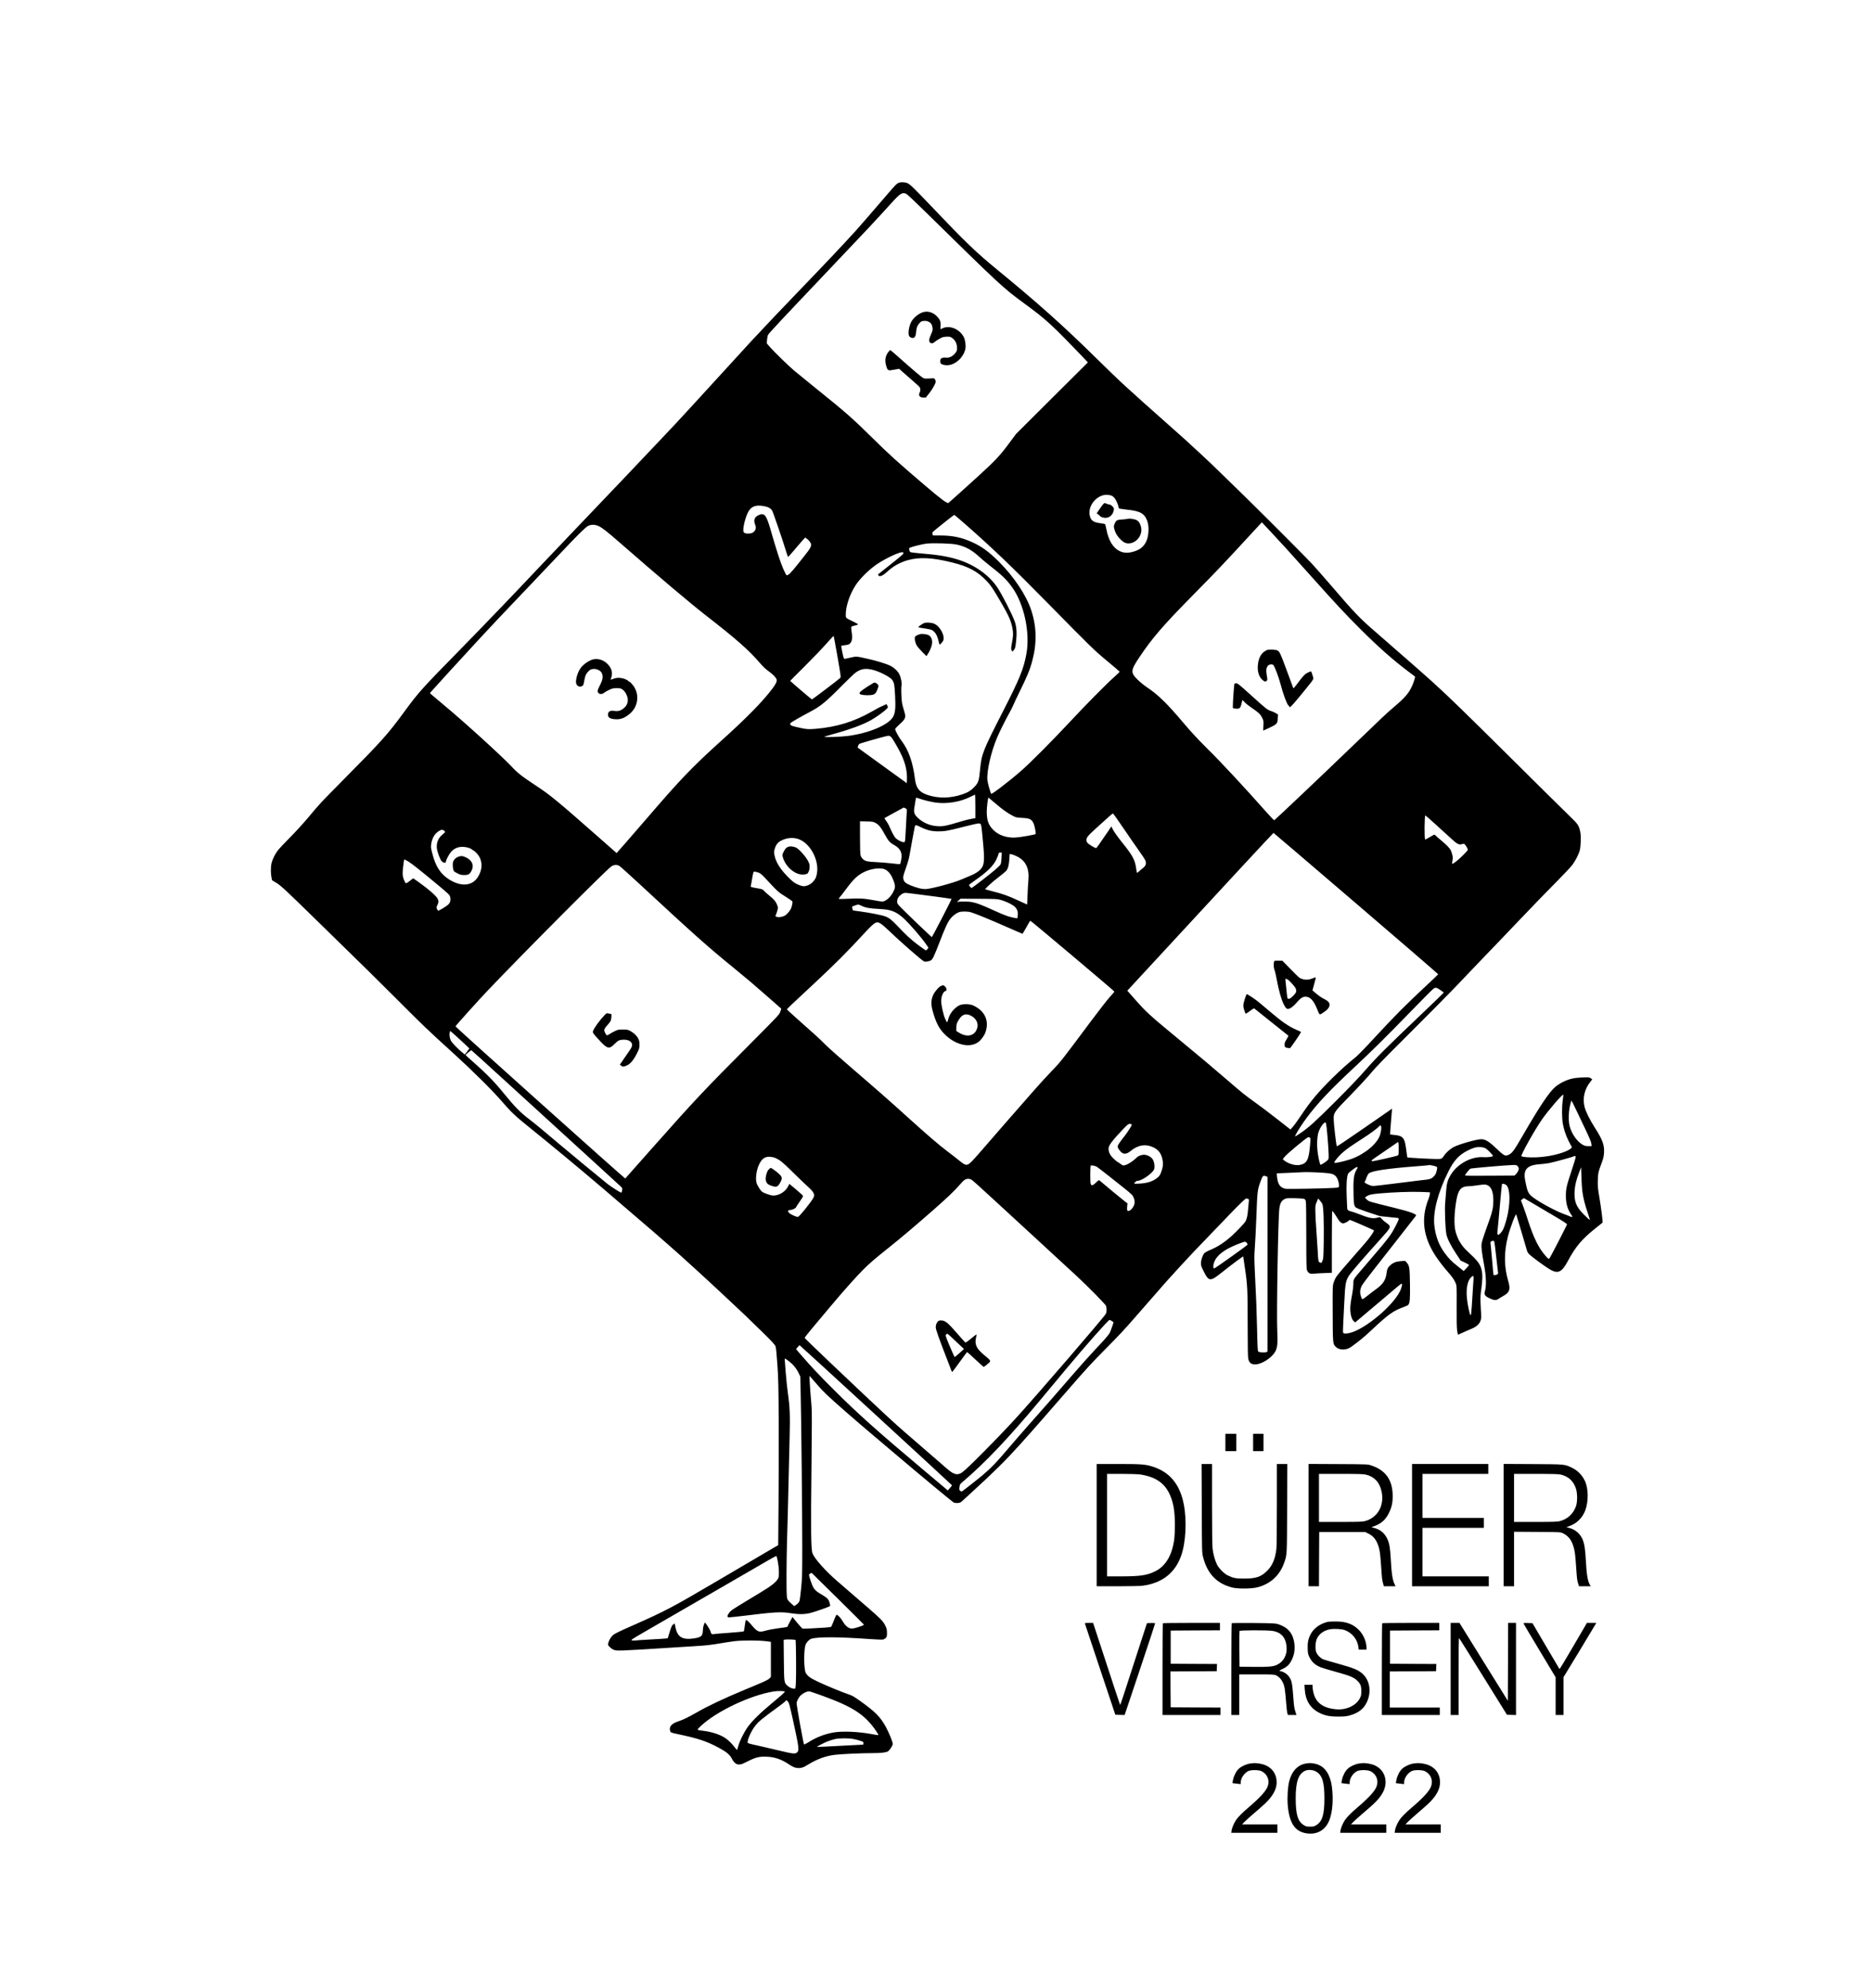 <?xml version="1.0" standalone="no"?>
<!DOCTYPE svg PUBLIC "-//W3C//DTD SVG 20010904//EN"
 "http://www.w3.org/TR/2001/REC-SVG-20010904/DTD/svg10.dtd">
<svg version="1.0" xmlns="http://www.w3.org/2000/svg"
 width="3781pt" height="4016pt" viewBox="0 0 3781 4016"
 preserveAspectRatio="xMidYMid meet">

<g transform="translate(0,4016) scale(0.1,-0.1)"
fill="#000000" stroke="none">
<path d="M18145 36464 c-46 -24 -52 -30 -309 -329 -256 -298 -484 -561 -551
-635 -330 -361 -552 -596 -1205 -1275 -122 -127 -282 -294 -445 -465 -75 -79
-352 -373 -470 -500 -84 -91 -494 -539 -585 -640 -47 -52 -110 -121 -141 -154
-30 -34 -208 -227 -394 -431 -186 -203 -373 -406 -414 -449 -42 -44 -83 -87
-91 -96 -8 -9 -53 -57 -100 -106 -47 -49 -125 -132 -174 -184 -149 -158 -246
-260 -346 -365 -52 -55 -172 -181 -265 -280 -94 -99 -222 -234 -286 -300 -63
-66 -257 -268 -429 -450 -173 -181 -393 -413 -490 -514 -96 -101 -180 -189
-185 -195 -15 -16 -227 -238 -320 -336 -45 -47 -164 -173 -265 -280 -101 -107
-229 -242 -285 -300 -55 -58 -152 -159 -215 -225 -243 -255 -636 -661 -895
-925 -757 -771 -831 -853 -1111 -1235 -343 -468 -454 -593 -1214 -1360 -482
-487 -497 -503 -724 -775 -95 -114 -262 -298 -378 -415 -115 -115 -227 -235
-249 -265 -56 -75 -106 -177 -124 -252 -18 -76 -19 -211 -2 -290 l12 -58 87
-52 c90 -54 201 -158 823 -767 110 -108 391 -383 625 -611 234 -227 646 -634
916 -904 635 -635 674 -673 1189 -1140 412 -375 808 -768 1005 -996 178 -208
271 -296 544 -515 438 -353 1063 -871 1506 -1250 494 -423 945 -809 1025 -879
49 -43 106 -92 125 -109 19 -17 53 -47 75 -66 23 -20 72 -63 110 -96 207 -179
828 -746 1075 -980 41 -39 104 -98 140 -131 221 -204 436 -409 682 -653 174
-171 231 -234 242 -265 10 -27 23 -155 37 -366 20 -281 23 -434 27 -1125 2
-440 1 -1188 -3 -1662 l-7 -863 -67 -38 c-97 -57 -638 -375 -1186 -697 -876
-516 -1025 -595 -1670 -880 -291 -128 -378 -171 -414 -201 -42 -37 -86 -112
-96 -167 -7 -34 -4 -40 31 -74 73 -68 107 -77 278 -69 217 10 450 23 876 51
206 13 458 29 560 35 235 14 325 24 535 60 94 16 220 35 280 42 147 17 494 16
623 -1 l102 -13 0 -355 0 -355 -32 -32 c-33 -32 -87 -57 -503 -229 -418 -174
-729 -321 -975 -462 -166 -94 -262 -141 -350 -170 -152 -49 -206 -115 -171
-208 8 -21 24 -27 163 -56 398 -84 564 -139 807 -268 164 -88 228 -140 272
-224 46 -86 87 -119 148 -119 39 0 71 12 175 65 163 82 238 100 390 92 160 -7
295 -55 445 -157 80 -54 128 -72 191 -72 62 0 100 14 195 72 178 109 347 171
530 195 128 16 535 35 775 35 164 0 270 13 305 36 36 23 96 117 97 150 1 38
-80 235 -144 351 -106 192 -214 302 -505 509 -135 97 -168 116 -252 144 -139
47 -464 182 -627 260 -143 68 -197 109 -230 172 -42 81 -41 496 2 580 24 47
73 96 108 107 129 42 558 40 1182 -5 127 -9 247 -14 266 -10 19 3 46 18 59 32
21 23 24 35 24 104 -1 69 -5 86 -38 153 -40 81 -100 142 -357 364 -231 199
-498 429 -610 527 -244 212 -459 454 -500 563 -30 81 -35 452 -20 1739 9 845
10 1155 1 1230 -11 100 -41 520 -41 580 l0 33 43 -47 c24 -26 79 -90 124 -142
112 -131 204 -218 543 -516 125 -110 512 -443 581 -499 20 -16 193 -163 385
-326 633 -536 1217 -1021 1243 -1031 14 -5 49 -8 77 -6 46 4 58 10 105 55 30
27 115 105 189 173 439 401 663 623 945 935 191 212 253 282 505 570 139 160
264 304 279 320 14 17 102 118 196 225 377 434 481 547 761 830 285 288 374
383 598 640 60 69 135 154 166 190 313 358 416 477 425 486 5 6 42 46 80 90
104 117 407 446 505 549 116 122 506 528 726 756 98 103 215 221 260 262 79
75 82 76 112 65 24 -9 30 -17 27 -33 -2 -11 -9 -83 -15 -161 -10 -136 -25
-212 -54 -264 -20 -36 -177 -202 -271 -287 -149 -135 -289 -227 -449 -293 -50
-21 -101 -50 -113 -64 -32 -38 -65 -134 -67 -197 -1 -49 6 -69 58 -173 101
-203 130 -204 363 -18 190 152 433 333 433 323 0 -6 16 -113 35 -238 50 -331
55 -430 55 -1135 0 -427 4 -654 11 -689 16 -76 52 -111 120 -117 140 -11 367
133 435 276 35 74 43 167 32 392 -17 336 17 2288 42 2480 14 104 43 159 100
188 43 22 54 23 215 20 109 -2 178 -8 192 -16 14 -8 24 -27 29 -54 4 -24 8
-340 8 -703 1 -612 2 -662 19 -692 28 -53 57 -66 129 -59 35 4 132 9 216 12
l152 6 0 624 c0 343 4 624 8 624 10 0 55 -62 106 -147 42 -71 78 -103 113
-103 28 0 94 32 112 54 8 9 20 16 27 16 11 0 441 -186 481 -209 9 -5 -3 -30
-41 -86 -62 -91 -79 -112 -311 -376 -233 -265 -375 -432 -408 -482 -15 -22
-38 -73 -50 -111 -22 -70 -22 -78 -20 -624 2 -605 3 -621 61 -674 37 -34 59
-45 113 -53 72 -11 145 10 211 58 156 114 264 203 400 332 344 322 440 391
652 466 43 15 84 36 92 46 30 40 36 116 32 418 -5 332 -11 374 -68 435 l-31
33 -82 -6 c-98 -6 -159 -30 -221 -87 -48 -44 -60 -73 -71 -158 -15 -132 -72
-219 -202 -314 -49 -34 -132 -98 -187 -142 -109 -87 -106 -87 -132 3 -21 69
-14 132 22 203 15 29 118 168 229 308 110 140 347 442 525 670 177 228 329
423 337 432 28 32 -105 81 -442 164 -522 129 -501 123 -548 165 -41 37 -42 38
-22 53 56 43 100 55 279 71 284 25 635 38 834 30 l182 -7 0 -34 c0 -18 -13
-67 -30 -108 -155 -391 -105 -768 153 -1156 62 -93 164 -225 235 -304 85 -95
139 -171 163 -234 22 -56 22 -64 20 -462 -2 -279 1 -432 9 -490 7 -47 14 -86
15 -88 2 -2 43 15 91 38 49 23 129 58 179 78 154 62 216 152 201 296 -3 33 -9
131 -12 216 -5 128 -2 179 15 293 24 161 27 309 6 386 -33 127 -76 183 -290
381 -116 106 -194 237 -236 395 -35 133 -29 372 17 635 36 210 97 279 244 280
36 0 119 9 185 20 66 11 136 17 155 14 112 -19 164 -127 162 -334 0 -119 -21
-218 -79 -379 -123 -343 -154 -439 -160 -491 -6 -66 7 -174 48 -396 48 -262
54 -443 18 -565 -18 -58 8 -92 101 -134 92 -43 127 -44 182 -6 24 15 69 44
102 62 119 69 137 130 87 299 -84 287 -86 574 -6 891 45 176 159 478 169 449
10 -26 194 -646 206 -692 21 -83 32 -97 133 -176 134 -104 310 -228 369 -258
142 -73 219 -31 332 180 154 290 283 444 551 659 83 66 151 121 152 122 9 5
-24 270 -58 475 -38 226 -41 256 -37 385 5 148 7 155 88 375 23 63 33 109 37
175 10 158 -30 267 -187 511 -97 150 -182 321 -205 414 -45 174 -3 360 114
507 l41 52 -31 22 c-30 21 -38 22 -173 16 -169 -7 -263 -29 -391 -92 -49 -24
-117 -68 -151 -97 -128 -112 -314 -388 -649 -968 -184 -317 -218 -365 -287
-401 -77 -39 -94 -30 -271 138 -137 130 -209 173 -292 173 -86 0 -431 -97
-544 -153 -74 -36 -158 -110 -203 -176 -46 -69 -51 -71 -152 -71 -103 0 -586
26 -591 32 -2 2 -11 62 -20 133 -32 268 -62 305 -253 322 -40 3 -74 9 -76 12
-1 3 7 121 19 261 12 140 21 256 21 257 -1 1 -250 -172 -554 -384 -305 -212
-557 -381 -561 -377 -12 13 -62 438 -64 541 -3 140 2 147 345 498 161 165 344
363 406 440 85 104 279 305 767 790 359 358 765 767 902 910 258 270 457 478
483 506 8 9 60 63 115 120 55 57 154 160 220 229 66 69 169 177 230 240 60 64
160 167 220 231 386 404 590 615 817 844 142 143 283 293 313 333 62 82 129
212 151 292 21 78 29 271 15 354 -22 127 -46 173 -136 261 -418 411 -841 829
-1325 1310 -821 815 -1199 1183 -1465 1424 -28 25 -75 69 -105 96 -31 28 -89
79 -130 115 -40 36 -117 103 -169 150 -53 47 -130 114 -171 149 -96 83 -383
334 -390 341 -3 4 -108 96 -235 205 -344 298 -421 378 -955 1000 -118 137
-267 306 -330 375 -124 135 -867 881 -1310 1315 -765 748 -792 774 -1165 1115
-33 30 -62 58 -65 61 -3 3 -131 117 -285 254 -975 865 -1039 924 -1570 1446
-640 630 -1175 1107 -1944 1737 -464 380 -656 564 -1372 1317 -336 353 -416
430 -470 455 -54 24 -142 26 -184 4z m164 -222 c18 -10 166 -149 329 -309
1588 -1558 1617 -1585 2055 -1906 442 -324 549 -422 1211 -1114 l69 -73 -726
-722 -725 -723 -149 -200 c-171 -231 -272 -339 -578 -619 -201 -184 -598 -542
-636 -573 -25 -20 -143 67 -489 362 -564 482 -704 608 -1055 955 -390 385
-549 525 -1095 963 -206 166 -422 342 -480 391 -124 106 -407 382 -492 480
l-60 69 4 71 c3 39 12 85 21 102 18 35 262 296 1077 1154 937 986 1067 1125
1424 1519 171 189 216 215 295 173z m4151 -6097 c16 -8 41 -30 55 -49 28 -36
75 -145 75 -173 0 -10 4 -23 8 -29 4 -7 75 -19 163 -28 265 -27 352 -75 409
-223 43 -113 34 -306 -19 -420 -51 -109 -135 -174 -271 -209 -100 -27 -183
-23 -255 10 -142 64 -235 214 -280 451 -10 50 -21 93 -24 98 -4 4 -45 12 -91
18 -152 19 -202 57 -222 169 -35 202 163 422 365 405 32 -3 71 -12 87 -20z
m-7040 -206 c87 -14 143 -42 173 -88 21 -31 219 -611 297 -868 12 -40 25 -73
28 -73 4 0 81 88 171 195 91 107 168 195 171 195 21 0 92 -66 109 -100 18 -38
19 -44 5 -83 -16 -45 -31 -66 -261 -354 -140 -176 -188 -223 -225 -223 -7 0
-39 62 -71 137 -60 140 -137 380 -247 763 -92 322 -129 370 -248 315 -88 -41
-108 -104 -65 -207 30 -71 -19 -150 -101 -162 -74 -11 -125 1 -138 32 -23 60
39 311 103 417 60 99 145 129 299 104z m4098 -386 c533 -469 950 -868 1642
-1573 860 -877 935 -950 1205 -1174 138 -114 250 -210 250 -214 0 -4 -47 -49
-105 -101 -169 -151 -603 -591 -910 -921 -336 -361 -793 -821 -975 -979 -246
-215 -592 -479 -605 -464 -15 18 -73 222 -77 274 -17 178 74 576 197 864 51
121 178 374 252 505 29 52 66 127 82 165 16 39 59 131 96 205 176 357 230 487
279 670 96 362 89 692 -21 1025 -100 303 -351 680 -658 985 -200 199 -349 307
-551 396 -202 89 -381 127 -616 128 l-163 1 -5 27 c-4 15 -4 32 0 38 10 16
428 350 438 350 5 0 115 -93 245 -207z m6154 -140 c241 -258 340 -368 779
-858 512 -573 714 -791 1014 -1090 371 -371 671 -637 995 -880 63 -48 117 -88
119 -90 9 -9 -25 -118 -60 -194 -68 -147 -143 -234 -364 -421 -153 -130 -189
-164 -891 -840 -601 -579 -1515 -1445 -1528 -1447 -6 -1 -74 69 -151 156 -466
526 -921 1015 -1220 1310 -175 174 -308 318 -458 495 -334 396 -514 572 -737
721 -58 38 -144 109 -192 156 -147 145 -144 186 35 454 262 392 485 650 1122
1295 410 415 617 633 1095 1153 140 152 255 277 256 277 1 0 85 -89 186 -197z
m-13582 121 c77 -36 159 -100 445 -349 750 -655 1410 -1213 1715 -1450 627
-487 870 -701 1103 -972 57 -66 116 -122 165 -156 87 -61 158 -134 168 -171
10 -40 -11 -85 -88 -188 -196 -260 -511 -582 -1028 -1048 -594 -536 -829 -782
-1510 -1575 -151 -176 -337 -391 -415 -479 -77 -87 -151 -171 -165 -187 l-25
-30 -360 317 c-832 732 -976 851 -1250 1032 -317 210 -386 264 -510 397 -196
210 -986 928 -1392 1263 -144 120 -261 220 -260 224 2 6 663 731 1007 1102
241 261 433 464 950 1006 234 245 540 567 679 715 361 383 508 527 561 553 63
31 139 29 210 -4z m7232 -373 c186 -42 305 -108 463 -253 50 -46 142 -123 205
-172 254 -198 340 -282 453 -438 241 -336 366 -918 288 -1343 -55 -305 -136
-504 -474 -1165 -410 -803 -431 -856 -462 -1175 -21 -223 -33 -261 -108 -343
-71 -77 -136 -118 -249 -156 -239 -82 -489 -86 -708 -11 -164 56 -227 136
-250 320 -42 340 -129 585 -270 770 -57 74 -130 210 -130 240 0 8 39 49 86 92
129 117 137 141 94 277 -15 50 -33 114 -38 141 -16 78 -25 314 -14 362 12 53
-9 166 -45 237 -32 62 -96 124 -169 163 -80 42 -281 105 -472 147 -226 51
-225 51 -332 26 -52 -11 -105 -23 -117 -26 -15 -3 -25 2 -31 13 -13 26 -56
242 -50 249 3 3 38 8 77 13 58 6 76 12 99 34 42 40 52 110 34 225 -8 50 -12
97 -9 106 3 8 19 18 34 22 82 18 104 26 101 36 -2 6 -55 35 -118 64 -82 38
-117 60 -123 76 -5 13 -6 57 -3 98 12 170 92 389 201 555 89 136 279 321 434
424 179 119 464 251 511 236 45 -14 28 -31 -255 -255 -126 -101 -233 -186
-238 -189 -4 -4 -1 -15 6 -25 23 -32 87 -5 169 70 130 119 257 191 418 238
241 68 500 55 905 -46 329 -82 511 -180 694 -374 89 -95 116 -136 295 -441
148 -253 200 -372 227 -523 16 -93 14 -154 -12 -283 -16 -83 -19 -122 -12
-142 13 -41 26 -41 56 2 22 33 28 58 40 178 18 168 9 290 -29 395 -54 150
-260 552 -353 689 -167 245 -446 445 -770 551 -206 68 -431 106 -794 134 -99
8 -184 19 -192 26 -18 15 -30 69 -18 81 18 18 257 79 343 89 144 15 510 4 612
-19z m-2407 -2263 c67 -384 71 -414 56 -431 -27 -28 -565 -437 -573 -434 -10
3 -438 369 -438 374 0 3 132 136 294 296 161 161 358 365 436 455 79 89 145
160 148 157 2 -2 37 -190 77 -417z m698 -264 c147 -34 370 -148 411 -212 37
-56 44 -99 55 -319 12 -233 4 -329 -35 -411 -81 -167 -478 -339 -919 -397
-144 -19 -498 -31 -475 -16 9 5 92 30 185 56 319 87 584 184 745 273 119 65
282 183 337 243 21 23 21 25 5 56 l-17 32 -73 -35 c-41 -18 -75 -34 -76 -34
-2 0 -67 -36 -145 -81 -365 -207 -710 -313 -1136 -350 -155 -13 -197 -9 -391
37 -115 27 -133 39 -119 77 6 14 196 124 410 237 201 106 314 200 650 541 116
118 235 230 265 250 105 70 188 83 323 53z m386 -1361 c32 -33 156 -247 210
-365 79 -170 115 -331 109 -485 l-3 -82 -497 360 -497 360 13 37 c12 36 16 38
107 65 236 71 477 136 502 136 18 1 38 -9 56 -26z m1701 -1401 l0 -238 -72
-12 c-40 -6 -109 -22 -153 -35 -379 -113 -424 -123 -550 -114 -148 11 -288 72
-391 172 -69 66 -83 110 -65 208 7 40 16 98 21 131 5 32 11 60 14 63 2 3 30
-4 60 -16 72 -27 232 -66 323 -80 233 -35 508 10 720 118 43 22 81 40 86 41 4
0 7 -107 7 -238z m402 63 c141 -122 251 -201 358 -255 59 -31 75 -34 185 -40
158 -8 192 -26 234 -120 20 -47 48 -196 38 -206 -13 -14 -313 -66 -407 -71
-180 -9 -342 47 -450 156 -95 95 -130 193 -130 366 0 92 24 285 35 285 2 0 64
-52 137 -115z m-1813 -102 c30 -17 31 -20 26 -73 -3 -30 -10 -149 -15 -265 -6
-115 -13 -240 -16 -277 -6 -65 -7 -68 -33 -68 -38 0 -121 42 -160 81 -30 30
-79 121 -138 259 -11 25 -37 67 -58 95 -21 27 -34 51 -29 52 5 2 92 50 194
107 102 57 188 104 192 105 3 1 20 -7 37 -16z m4404 -405 c113 -167 254 -370
313 -453 59 -82 116 -169 126 -192 27 -61 12 -110 -45 -154 -23 -18 -59 -48
-79 -68 -21 -19 -40 -32 -44 -29 -3 4 -10 39 -15 78 -22 176 -72 270 -277 524
-108 134 -189 250 -211 304 l-13 31 -65 -97 c-180 -265 -235 -342 -244 -342
-17 0 -91 41 -140 76 -35 25 -48 43 -53 67 -11 61 14 95 176 243 260 237 348
314 357 314 5 0 102 -136 214 -302z m6287 95 c102 -91 241 -219 311 -283 137
-128 175 -149 232 -131 19 7 40 9 48 6 26 -10 81 -102 75 -123 -4 -11 -53 -64
-109 -119 -104 -101 -191 -168 -205 -159 -5 3 -3 32 4 65 10 51 9 68 -5 123
-10 35 -22 72 -29 84 -24 46 -87 110 -189 195 -60 50 -115 98 -124 109 -15 18
-19 17 -108 -37 -51 -30 -94 -53 -96 -51 -19 19 -15 488 4 488 4 0 90 -75 191
-167z m-11292 13 c63 -35 110 -94 186 -236 66 -122 98 -158 181 -205 109 -61
155 -129 155 -227 0 -45 -21 -153 -32 -163 -2 -2 -78 5 -168 16 -91 11 -230
22 -310 25 -80 3 -168 12 -196 20 -60 16 -107 62 -123 121 -7 23 -11 167 -11
361 l0 324 133 -4 c124 -3 135 -5 185 -32z m2115 -18 c18 -14 23 -53 58 -443
26 -299 17 -389 -49 -466 -47 -55 -115 -97 -237 -147 -55 -22 -125 -52 -155
-65 -146 -65 -588 -185 -715 -194 -77 -5 -182 20 -322 78 -96 40 -129 72 -138
131 -6 40 0 65 40 180 62 179 72 214 95 348 20 118 87 479 95 515 12 49 17 49
127 -4 123 -60 217 -83 348 -83 124 -1 201 12 460 79 203 52 326 80 361 82 8
1 23 -5 32 -11z m-10835 -134 c12 -8 22 -21 22 -27 0 -7 -24 -31 -54 -55 -94
-73 -134 -192 -106 -314 20 -85 68 -203 93 -226 12 -11 34 -24 49 -27 24 -6
28 -4 33 22 10 48 65 150 106 197 59 67 136 101 229 101 80 0 158 -23 196 -56
11 -11 25 -19 31 -19 5 0 33 -24 60 -53 128 -135 132 -333 9 -504 -118 -165
-343 -172 -578 -18 -165 110 -259 256 -323 505 -34 130 -35 138 -24 210 18
113 67 197 145 249 53 35 79 38 112 15z m18422 -1472 c914 -782 1660 -1427
1658 -1431 -2 -5 -115 -113 -253 -241 -378 -351 -653 -628 -1012 -1018 -179
-195 -357 -379 -396 -410 -162 -131 -292 -247 -461 -412 -292 -286 -459 -485
-651 -775 -62 -93 -135 -194 -162 -224 l-49 -55 -264 207 c-146 114 -341 262
-435 329 -224 161 -262 191 -589 473 -344 296 -520 444 -942 792 -626 516
-681 567 -922 841 l-143 162 133 144 c1759 1906 2814 3044 2820 3043 4 -1 755
-642 1668 -1425z m-11254 1297 c231 -87 409 -421 365 -686 -13 -83 -36 -129
-92 -185 -48 -48 -119 -78 -183 -78 -38 1 -135 39 -187 76 -64 44 -194 177
-258 264 -77 103 -117 186 -137 279 -14 70 -14 78 5 140 25 82 63 129 133 164
115 58 243 67 354 26z m4092 -379 c-4 -77 -10 -117 -22 -135 -9 -13 -54 -58
-101 -98 -88 -78 -460 -366 -479 -372 -14 -5 -59 52 -52 64 4 5 75 58 159 117
203 143 328 267 385 382 23 46 44 98 48 117 5 31 10 35 37 35 l30 0 -5 -110z
m311 33 c179 -87 255 -245 232 -486 -6 -56 -13 -189 -17 -294 -3 -106 -8 -193
-9 -193 -1 0 -80 36 -175 80 -204 95 -312 134 -515 185 -82 21 -152 40 -154
42 -12 9 147 155 266 244 73 55 144 115 159 134 36 48 52 110 60 232 l7 105
36 -7 c20 -3 69 -22 110 -42z m-12292 -104 c74 -45 244 -180 600 -476 211
-176 233 -197 244 -235 16 -62 4 -119 -34 -156 -42 -40 -197 -133 -209 -126
-6 4 -16 20 -23 37 -11 27 -11 36 5 67 31 62 33 88 10 135 -29 60 -171 185
-379 334 l-114 81 -34 -25 c-18 -14 -48 -36 -66 -50 -19 -14 -39 -25 -46 -25
-18 0 -58 96 -66 157 -6 46 -2 104 21 281 3 23 9 42 14 42 6 0 40 -19 77 -41z
m4260 -87 c18 -9 200 -173 405 -363 1101 -1021 1380 -1270 1913 -1704 121 -99
267 -220 325 -269 156 -134 630 -547 630 -550 0 -2 -9 -29 -20 -62 -20 -57
-40 -79 -588 -629 -939 -942 -1150 -1166 -1977 -2100 -175 -198 -373 -421
-439 -495 -66 -74 -123 -139 -127 -144 -7 -8 -3429 3059 -3429 3073 0 12 459
522 648 721 724 761 2406 2450 2501 2511 52 34 109 37 158 11z m5369 -73 c79
-38 137 -121 184 -262 26 -81 22 -116 -23 -201 -56 -105 -152 -186 -221 -186
-14 0 -87 12 -163 26 -198 37 -283 42 -506 31 -109 -5 -201 -7 -204 -3 -4 3 5
19 19 34 14 15 71 88 126 163 148 200 229 277 359 343 144 72 341 98 429 55z
m-2555 -65 c41 -13 67 -37 203 -184 180 -195 201 -213 356 -310 63 -40 118
-78 123 -84 9 -13 1 -64 -20 -130 -17 -53 -87 -137 -134 -162 -49 -25 -119
-36 -155 -24 -38 13 -38 13 -22 43 6 12 19 50 28 83 16 59 16 65 -1 109 -28
74 -63 117 -160 195 -49 40 -100 86 -112 102 -21 25 -34 30 -134 47 -121 20
-137 26 -129 47 3 7 15 71 26 141 11 69 25 132 31 139 10 13 26 11 100 -12z
m3154 -429 c174 -20 739 -97 744 -101 6 -5 -391 -775 -399 -772 -12 4 -520
491 -617 591 -77 78 -83 88 -83 126 0 49 17 86 57 122 46 43 84 59 128 54 22
-3 99 -12 170 -20z m1740 -123 c92 -26 201 -76 261 -120 60 -44 88 -107 81
-184 -3 -33 -7 -61 -9 -64 -8 -7 -119 17 -203 43 -44 14 -171 67 -281 118
-223 103 -341 148 -435 165 -67 12 -227 15 -275 5 l-29 -6 38 34 37 34 368 -1
c345 -2 372 -3 447 -24z m-2815 -117 c77 -39 167 -55 354 -64 315 -16 408 -71
722 -428 78 -89 172 -205 209 -258 l68 -97 -20 -26 c-10 -14 -23 -27 -29 -29
-5 -1 -76 47 -159 109 -141 105 -262 217 -431 399 -92 99 -161 153 -230 178
-71 27 -315 75 -508 101 -82 11 -150 21 -151 23 -1 1 -5 19 -9 39 l-7 36 53
21 c69 26 79 26 138 -4z m2209 -131 c89 -26 380 -145 715 -293 176 -78 323
-141 327 -141 4 0 40 59 79 130 40 72 75 132 79 134 7 5 1694 -1417 1698
-1431 2 -5 -38 -53 -89 -108 -50 -55 -226 -280 -390 -500 -577 -775 -613 -821
-774 -985 -83 -85 -252 -270 -375 -410 -381 -434 -764 -872 -1026 -1176 -274
-316 -296 -336 -362 -315 -20 6 -65 36 -101 67 -36 31 -150 120 -255 199 -171
129 -408 332 -825 710 -340 308 -643 574 -1070 940 -250 215 -507 442 -570
506 -130 130 -216 209 -545 499 -126 111 -230 207 -230 212 0 11 61 69 565
538 359 333 688 662 949 948 197 216 261 272 310 272 43 0 103 -42 214 -149
252 -242 690 -625 734 -642 27 -10 106 4 138 25 33 22 68 96 170 361 114 297
167 412 223 482 45 56 111 106 170 128 51 19 177 18 241 -1z m9424 -1535 c38
-19 127 -82 127 -89 0 -4 -210 -207 -467 -451 -694 -660 -885 -850 -1111
-1109 -133 -153 -346 -375 -606 -635 -405 -404 -546 -532 -704 -638 -130 -87
-127 -87 -98 -30 40 79 128 214 218 335 218 293 465 555 948 1006 390 365 604
576 1139 1126 245 253 459 468 476 478 35 21 48 22 78 7z m-19705 -1072 c83
-77 152 -141 152 -144 0 -2 -21 -31 -46 -64 l-45 -59 -27 21 c-96 74 -232 214
-256 261 -26 52 -34 123 -20 176 7 26 -18 46 242 -191z m928 -847 c1611 -1470
2260 -2064 2287 -2090 26 -25 28 -31 22 -74 -4 -25 -11 -46 -15 -46 -21 0
-207 119 -286 182 -171 137 -800 657 -954 788 -326 277 -509 428 -610 505
-193 146 -297 252 -544 555 -175 215 -342 385 -581 594 -93 81 -170 152 -170
157 0 10 107 98 116 96 4 -1 334 -301 735 -667z m21308 -341 c-20 -128 -19
-357 1 -473 21 -119 59 -235 117 -351 27 -55 54 -105 59 -111 17 -21 -2 -42
-69 -77 -143 -75 -406 -134 -642 -143 -140 -6 -283 5 -301 23 -18 18 262 520
409 733 126 183 420 525 436 509 3 -3 -1 -53 -10 -110z m261 -177 c43 -92 132
-277 196 -412 80 -168 118 -260 121 -292 l6 -48 -67 0 c-54 0 -75 5 -116 29
-112 64 -219 216 -261 371 -27 99 -25 276 5 413 14 59 27 107 30 107 3 0 42
-76 86 -168z m-5028 -393 c28 -277 46 -578 37 -610 -7 -24 -27 -44 -81 -82
-39 -27 -76 -46 -82 -43 -15 10 -50 173 -62 293 -12 112 -6 254 13 333 25 107
114 240 151 227 7 -2 17 -50 24 -118z m-3945 83 c14 -6 7 -22 -43 -102 -33
-52 -77 -115 -98 -140 -21 -25 -61 -78 -90 -119 -60 -84 -61 -96 -5 -170 64
-83 130 -85 224 -6 145 121 307 145 461 68 92 -46 144 -110 170 -209 24 -91
24 -157 -2 -240 -34 -111 -52 -137 -126 -187 -83 -57 -185 -86 -330 -94 -91
-5 -103 -4 -103 11 0 9 6 16 14 16 8 0 16 7 20 15 3 9 18 15 37 15 76 0 284
142 325 223 21 39 12 142 -17 198 -25 51 -96 95 -164 104 -55 6 -125 -16 -162
-52 -95 -92 -214 -163 -274 -163 -11 0 -40 16 -63 35 -24 19 -47 35 -52 35 -6
0 -40 28 -77 63 -73 67 -107 133 -107 206 0 64 66 153 285 385 112 118 128
128 177 108z m5044 -47 c8 -31 -2 -104 -23 -170 -55 -174 -298 -379 -570 -481
-70 -26 -234 -69 -305 -79 -64 -10 -63 3 7 88 99 120 201 199 511 398 153 97
300 205 338 248 25 27 34 27 42 -4z m-1438 -224 c11 -7 12 -32 3 -142 -26
-310 -63 -381 -210 -409 -91 -17 -234 25 -314 92 l-28 23 32 43 c44 60 455
402 482 402 12 0 28 -4 35 -9z m1792 -221 c0 -113 -2 -130 -17 -138 -33 -17
-501 -122 -517 -116 -9 3 -16 10 -16 14 0 4 111 83 248 175 136 92 254 174
262 181 35 33 40 18 40 -116z m1725 18 c29 -7 59 -30 114 -85 46 -47 70 -78
64 -84 -16 -16 -114 -27 -189 -22 -237 18 -512 -125 -651 -339 -71 -110 -93
-182 -104 -338 -5 -74 -14 -180 -19 -235 -14 -137 2 -555 25 -652 21 -92 88
-223 199 -392 l88 -133 84 -39 c46 -21 84 -44 84 -50 0 -6 -24 -36 -53 -66
l-54 -56 -119 95 c-134 108 -176 150 -264 269 -118 159 -186 340 -210 559 -30
274 73 667 287 1094 104 209 211 327 371 409 152 79 235 95 347 65z m1851
-182 c3 -8 -31 -124 -76 -257 -108 -325 -123 -387 -123 -529 -1 -153 33 -276
107 -383 14 -21 26 -40 26 -42 0 -8 -36 -5 -45 3 -6 5 -53 24 -105 42 -166 57
-495 232 -642 342 -87 64 -112 107 -142 244 -35 157 -40 207 -26 265 25 102
114 151 301 164 52 3 135 13 184 22 85 15 491 126 503 138 10 10 33 5 38 -9z
m-16171 -23 c110 -51 139 -75 354 -286 124 -122 266 -258 315 -302 60 -54 95
-94 107 -123 18 -40 18 -45 1 -88 -24 -63 -290 -394 -317 -394 -29 0 -129 43
-165 71 -17 13 -32 33 -33 44 -2 17 6 21 48 25 47 5 115 40 115 59 0 5 32 53
70 107 39 54 70 105 70 115 0 9 -60 66 -138 131 l-138 115 -29 -54 c-49 -94
-153 -165 -262 -179 -43 -5 -70 -1 -138 21 -46 14 -99 37 -117 49 -35 23 -102
129 -118 186 -24 84 -2 249 45 355 59 132 125 179 235 169 36 -4 79 -13 95
-21z m6497 -179 c25 -15 393 -302 560 -438 159 -129 167 -138 188 -193 27 -73
22 -128 -20 -192 -31 -46 -62 -70 -91 -71 -24 0 -29 21 -23 92 l6 63 -43 31
c-33 23 -404 330 -520 430 -14 12 -23 7 -72 -42 -62 -62 -96 -69 -108 -24 -12
43 -10 355 2 367 11 11 89 -4 121 -23z m6799 20 c41 -9 73 -22 76 -31 3 -8 -2
-44 -12 -81 -14 -54 -26 -75 -61 -109 -48 -47 -79 -56 -259 -73 -60 -6 -285
-34 -500 -62 -214 -27 -415 -51 -445 -52 -43 -1 -70 6 -122 31 -66 31 -76 41
-61 57 5 4 19 39 33 78 16 45 34 78 51 90 69 51 388 98 984 143 116 9 215 18
220 20 17 6 25 5 96 -11z m1699 -6 c11 -13 23 -32 26 -44 7 -26 -25 -90 -61
-124 l-27 -25 -499 -3 c-356 -3 -499 -1 -499 7 0 16 90 129 108 136 30 11 725
71 864 74 58 1 70 -2 88 -21z m-3230 -29 c0 -6 -11 -29 -25 -52 -54 -93 -66
-205 -56 -537 4 -147 13 -189 44 -218 15 -14 106 -49 238 -93 118 -38 221 -73
229 -76 8 -3 29 -7 45 -9 17 -1 94 -10 172 -18 78 -9 148 -16 155 -16 44 -1
41 -17 -37 -169 -94 -183 -133 -234 -602 -781 -272 -318 -244 -275 -248 -382
-2 -51 -11 -131 -19 -178 -37 -194 -48 -288 -43 -361 6 -101 34 -184 70 -215
l28 -24 87 72 c48 40 119 100 157 133 39 33 180 152 314 265 134 113 272 229
305 258 90 78 101 71 66 -40 -90 -291 -723 -836 -1051 -904 -72 -15 -114 -11
-123 11 -2 7 -1 89 4 182 5 92 14 274 20 403 20 429 30 476 122 600 74 97 302
361 611 703 191 213 202 230 177 278 -6 10 -35 34 -64 53 -30 19 -69 53 -87
75 -22 28 -38 40 -48 36 -9 -4 -40 -11 -68 -16 -75 -14 -153 3 -314 66 -75 30
-159 59 -187 66 -63 13 -82 30 -82 72 -1 18 -5 118 -10 222 -11 229 1 423 30
470 19 30 155 133 178 134 6 1 12 -4 12 -10z m4539 -479 c21 -148 52 -270 106
-427 30 -84 49 -153 43 -153 -5 0 -56 46 -112 103 -161 160 -203 265 -193 472
6 122 32 231 94 391 l38 99 6 -200 c4 -110 12 -238 18 -285z m-5216 371 c162
-11 213 -30 254 -92 30 -45 55 -142 47 -180 -5 -26 -7 -26 -112 -33 -192 -12
-926 -25 -967 -17 -94 18 -144 74 -164 185 -10 54 -15 125 -8 127 1 0 72 2
157 6 85 3 211 9 280 13 132 9 287 6 513 -9z m-1169 -71 l26 -10 0 -1765 0
-1765 -27 -11 c-36 -14 -141 -5 -160 13 -11 12 -16 100 -23 449 -10 425 -15
556 -45 1164 -13 266 -13 322 0 495 8 107 22 375 30 595 20 546 22 561 87 738
44 115 50 121 112 97z m-5939 -77 c22 -15 215 -189 430 -388 214 -198 637
-587 940 -865 302 -278 645 -594 761 -702 213 -199 548 -539 571 -580 16 -29
17 -132 1 -161 -36 -70 -1450 -1710 -1833 -2127 -392 -427 -979 -1017 -1073
-1080 -61 -41 -109 -46 -168 -21 -55 25 -92 54 -264 206 -69 61 -253 221 -410
355 -530 455 -623 540 -1830 1685 -278 264 -506 485 -508 491 -2 6 61 87 140
181 79 94 244 291 367 438 271 323 518 601 666 750 131 133 235 222 539 465
242 193 497 409 891 754 279 245 430 389 524 500 36 43 82 89 101 102 48 33
104 32 155 -3z m10764 -84 c89 -31 114 -269 60 -572 -21 -115 -68 -275 -101
-342 -23 -46 -76 -105 -94 -105 -23 0 -26 19 -15 108 6 48 26 271 46 496 20
225 38 413 41 418 7 11 25 10 63 -3z m464 -328 c118 -70 248 -147 535 -316
162 -95 252 -154 252 -164 -1 -18 -329 -654 -354 -686 -16 -19 -17 -19 -67 35
-146 158 -251 369 -370 739 -28 91 -72 217 -96 280 l-44 116 28 22 c15 13 29
23 31 23 2 0 40 -22 85 -49z m-4156 -66 c24 -43 36 -378 29 -783 -5 -293 -7
-326 -25 -367 -22 -50 -21 -49 -55 -34 -28 13 -32 32 -41 224 -3 66 -15 246
-26 400 -12 154 -22 336 -22 405 -2 118 0 129 28 194 l29 69 33 -39 c19 -22
41 -52 50 -69z m3471 -758 c6 -7 25 -144 41 -304 17 -160 34 -304 37 -320 4
-18 1 -33 -8 -40 -18 -14 -76 -24 -82 -15 -3 5 -16 145 -30 313 -15 167 -28
313 -31 324 -7 32 7 45 56 54 4 0 11 -5 17 -12z m-4998 -29 c11 -12 19 -29 18
-37 -3 -15 -655 -480 -674 -481 -20 0 -24 44 -9 100 32 119 133 220 320 317
97 50 279 121 312 123 7 0 22 -10 33 -22z m4583 -709 c-2 -19 -12 -182 -23
-364 -22 -356 -27 -402 -40 -389 -18 18 -61 223 -72 347 -19 199 14 353 88
422 35 32 50 27 47 -16z m-7309 -870 c20 -12 36 -24 36 -28 0 -14 -58 -178
-74 -208 -24 -48 -93 -127 -304 -351 -105 -111 -316 -347 -469 -525 -301 -349
-508 -586 -873 -997 -129 -146 -305 -348 -391 -450 -248 -294 -360 -411 -544
-566 -92 -77 -395 -315 -408 -319 -7 -3 -22 3 -33 13 -19 15 -21 23 -15 74 6
52 11 61 51 95 464 393 940 895 1584 1668 133 160 364 436 512 615 388 466
860 1000 884 1000 5 0 25 -9 44 -21z m-4764 -1900 c844 -776 1536 -1414 1538
-1419 1 -4 -17 -29 -41 -56 l-45 -49 -58 51 c-33 27 -216 183 -409 344 -957
804 -1357 1162 -1845 1650 -286 285 -451 461 -664 708 l-88 102 33 39 c19 22
36 40 39 40 3 0 696 -634 1540 -1410z m-1752 1084 c84 -65 150 -146 195 -242
l31 -65 7 -290 c12 -483 34 -2552 33 -3171 0 -519 -2 -604 -22 -805 -12 -124
-27 -242 -32 -262 -8 -26 -25 -48 -57 -73 -25 -19 -49 -35 -52 -35 -3 0 -36
29 -73 64 -66 63 -66 65 -75 132 -12 98 -9 732 5 1179 7 209 19 679 27 1045 8
366 19 823 24 1015 11 402 3 598 -34 855 -14 96 -34 288 -45 425 -22 280 -23
285 -14 285 4 0 41 -26 82 -57z m-227 -4049 c24 -127 29 -273 11 -325 -7 -21
-38 -61 -71 -92 -66 -64 -137 -110 -468 -310 -410 -247 -418 -253 -458 -307
-40 -54 -42 -83 -8 -88 12 -2 152 13 310 32 622 77 750 84 953 51 150 -24 272
-23 382 4 92 22 386 125 402 141 6 6 2 32 -9 70 -21 71 -47 97 -157 161 -100
58 -134 86 -167 139 -27 41 -91 227 -91 262 0 13 47 43 56 36 69 -64 1054
-1039 1054 -1044 0 -10 -91 -45 -166 -64 -65 -17 -83 -18 -117 -8 -52 16 -106
67 -146 140 -32 56 -80 111 -112 129 -18 9 -24 -3 -84 -156 -15 -38 -32 -75
-37 -82 -5 -6 -57 -14 -126 -18 -64 -3 -188 -10 -276 -16 -87 -5 -166 -7 -175
-4 -9 3 -59 57 -111 119 l-94 115 -48 -87 c-26 -48 -47 -93 -48 -99 0 -16 -15
-19 -197 -42 -83 -11 -194 -32 -247 -47 -142 -41 -169 -29 -304 134 -47 56
-88 89 -99 78 -4 -4 -13 -55 -20 -113 -7 -59 -16 -110 -20 -114 -5 -4 -138
-17 -298 -29 -159 -11 -298 -23 -307 -26 -34 -10 -57 6 -64 42 -9 51 -124 223
-124 186 0 -5 -7 -27 -16 -48 -9 -22 -17 -69 -18 -105 -2 -114 -33 -140 -186
-163 -227 -32 -328 29 -366 222 l-17 81 -24 -16 c-32 -21 -44 -47 -83 -175
l-33 -107 -41 -6 c-23 -3 -165 -12 -316 -20 -151 -8 -291 -18 -310 -21 -20 -3
-46 -1 -59 4 -21 7 8 27 245 164 1004 581 1283 742 1804 1043 322 186 648 375
725 420 77 46 144 79 148 75 4 -4 17 -56 28 -116z m357 -1579 c10 -10 16 -712
7 -862 -7 -117 -8 -123 -29 -123 -45 0 -99 23 -138 58 -72 65 -71 58 -76 519
l-4 411 28 5 c40 7 203 1 212 -8z m-215 -1044 c5 -5 -98 -98 -230 -206 -269
-224 -429 -380 -522 -510 -75 -106 -162 -280 -190 -384 -11 -41 -22 -76 -24
-78 -2 -2 -24 22 -48 54 -54 72 -124 142 -184 183 -109 75 -277 130 -462 152
-67 7 -103 16 -103 24 0 6 28 38 63 70 321 301 999 622 1472 699 89 14 212 12
228 -4z m767 -86 c608 -222 844 -376 1068 -697 34 -48 57 -90 52 -93 -5 -3
-55 3 -112 15 -278 54 -610 69 -798 36 -179 -32 -356 -102 -510 -202 -40 -25
-75 -42 -80 -38 -13 15 -150 775 -150 833 0 40 46 126 88 162 54 48 130 81
172 75 20 -3 141 -44 270 -91z m-611 -455 c129 -586 137 -643 91 -685 -37 -34
-85 -30 -325 28 -127 31 -313 74 -415 97 -255 56 -260 58 -260 79 0 63 76 232
145 321 78 101 118 134 493 409 55 40 111 84 123 97 l23 25 28 -28 c25 -25 34
-60 97 -343z m1227 -415 c44 -8 107 -24 141 -36 58 -19 63 -23 63 -50 0 -25
-4 -29 -27 -29 -16 0 -226 -11 -468 -24 -242 -14 -441 -23 -443 -21 -7 7 144
85 218 114 41 16 107 36 145 44 92 20 273 21 371 2z"/>
<path d="M18661 33859 c-86 -17 -207 -110 -254 -196 -48 -89 -71 -232 -46
-287 14 -29 59 -51 89 -41 32 10 47 44 54 123 7 87 22 123 68 176 30 35 40 40
89 44 43 3 65 -1 97 -17 47 -24 67 -56 77 -122 6 -39 2 -57 -25 -120 -45 -105
-50 -125 -38 -159 14 -41 65 -45 103 -10 29 27 126 85 166 99 17 6 60 11 94
11 54 0 66 -4 103 -32 59 -45 92 -115 92 -193 0 -56 -4 -66 -36 -108 -51 -65
-121 -99 -191 -91 -76 8 -113 -15 -113 -69 0 -48 16 -65 76 -78 105 -24 218
17 313 111 60 59 106 142 120 216 12 61 -3 171 -29 227 -80 169 -293 258 -438
183 -17 -9 -33 -16 -36 -16 -3 0 -3 29 1 63 7 83 -8 128 -66 190 -76 82 -171
116 -270 96z"/>
<path d="M17952 33062 c-72 -85 -88 -182 -50 -302 28 -89 32 -91 170 -65 l89
16 82 -74 c45 -40 136 -120 202 -177 66 -56 125 -112 132 -124 17 -29 16 -71
-3 -107 -29 -57 3 -99 76 -99 l49 0 66 83 c69 85 135 204 135 241 0 12 -7 32
-16 45 -16 22 -20 23 -108 16 -59 -4 -101 -3 -120 5 -33 12 -194 148 -565 478
-57 50 -107 92 -110 92 -3 0 -16 -13 -29 -28z"/>
<path d="M22267 29958 c-19 -24 -53 -71 -75 -105 l-42 -62 33 -23 c17 -12 34
-26 35 -30 8 -19 64 -38 110 -38 84 0 153 64 168 158 6 36 3 43 -29 76 -24 24
-45 36 -64 36 -15 1 -39 7 -53 15 -38 21 -46 19 -83 -27z"/>
<path d="M22770 29679 c-25 -5 -77 -11 -117 -13 -90 -4 -116 -20 -141 -88 -19
-51 -19 -55 -2 -114 21 -78 65 -147 134 -212 61 -57 109 -75 180 -66 149 21
260 186 222 331 -28 105 -68 145 -160 158 -27 3 -54 8 -60 10 -6 1 -31 -1 -56
-6z"/>
<path d="M25595 27033 c-11 -3 -41 -21 -67 -40 -62 -45 -104 -129 -119 -238
-19 -140 10 -252 83 -322 44 -42 70 -48 92 -24 17 19 17 25 2 110 -19 101 -11
158 27 199 23 25 87 31 105 10 32 -39 108 -243 148 -393 50 -193 124 -393 155
-421 12 -11 24 -27 28 -36 7 -19 107 96 345 391 153 191 142 167 115 256 -12
41 -26 75 -31 75 -5 0 -34 -12 -64 -26 -59 -28 -95 -66 -219 -233 -64 -85 -70
-90 -78 -69 -5 13 -60 163 -123 333 -136 368 -148 393 -194 417 -34 18 -152
24 -205 11z"/>
<path d="M24933 26348 c-8 -10 -34 -381 -33 -474 0 -19 7 -22 53 -27 88 -8
101 4 127 121 7 28 14 52 16 52 2 0 23 -21 46 -46 24 -26 84 -74 133 -107 143
-96 181 -131 216 -203 31 -62 32 -67 27 -162 l-5 -99 91 41 c190 87 200 97
204 206 l4 78 -41 26 c-22 14 -70 36 -106 47 -72 24 -86 35 -463 376 -163 147
-208 183 -231 183 -16 0 -33 -6 -38 -12z"/>
<path d="M11975 26841 c-56 -14 -150 -71 -203 -123 -61 -60 -105 -145 -128
-247 -19 -86 -13 -133 23 -161 29 -23 51 -25 88 -8 27 12 28 13 50 131 16 86
35 124 89 176 29 28 45 35 90 39 71 6 150 -34 172 -86 28 -69 19 -130 -36
-237 -55 -107 -60 -135 -29 -166 26 -26 80 -21 113 10 12 10 55 35 96 55 67
32 83 36 155 36 75 0 84 -2 122 -30 28 -20 53 -52 72 -92 63 -124 31 -237 -87
-310 -47 -29 -90 -36 -157 -27 -87 12 -125 -13 -125 -79 0 -56 44 -82 146 -89
109 -8 188 22 294 110 177 148 203 408 58 585 -28 34 -56 62 -63 62 -7 0 -18
7 -25 15 -24 29 -104 58 -170 63 -49 3 -79 -1 -125 -17 -32 -12 -60 -21 -62
-21 -1 0 4 19 12 41 30 85 16 164 -42 241 -82 108 -208 157 -328 129z"/>
<path d="M18665 27575 c-22 -9 -60 -31 -83 -50 -51 -40 -58 -36 105 -60 57 -8
116 -21 131 -29 71 -37 113 -108 142 -238 7 -32 16 -58 20 -58 9 0 56 52 69
77 45 88 -55 286 -174 342 -56 27 -159 34 -210 16z"/>
<path d="M18595 27354 c-51 -12 -101 -36 -112 -53 -18 -28 0 -120 33 -178 15
-27 66 -86 112 -132 l84 -84 19 29 c39 57 77 140 89 195 22 98 -10 181 -80
207 -32 12 -119 22 -145 16z"/>
<path d="M17602 26342 c-276 -170 -299 -203 -154 -221 40 -5 101 -5 138 -1 82
10 104 29 138 121 23 60 23 68 10 88 -8 11 -28 28 -43 36 -27 14 -32 12 -89
-23z"/>
<path d="M9243 22849 c-56 -26 -89 -68 -97 -124 -7 -43 6 -136 22 -162 4 -6
37 -26 72 -44 54 -27 77 -33 135 -33 86 -1 113 16 151 92 51 102 12 199 -106
260 -72 37 -115 40 -177 11z"/>
<path d="M25748 20754 c-28 -8 -30 -131 -3 -194 8 -19 23 -87 35 -150 43 -238
99 -440 147 -533 53 -103 72 -113 139 -78 40 22 79 58 163 153 53 59 100 82
157 75 84 -9 149 -83 214 -242 57 -139 44 -132 132 -74 84 54 122 103 122 156
0 43 -32 77 -114 118 -61 31 -110 66 -198 142 l-34 28 36 129 c20 71 34 131
32 134 -3 3 -29 -5 -58 -17 -75 -32 -143 -37 -213 -16 -56 16 -67 25 -231 193
l-172 176 -68 2 c-38 2 -77 0 -86 -2z m260 -378 c27 -14 119 -113 154 -165 10
-14 18 -43 18 -63 0 -32 -9 -47 -57 -98 -43 -45 -66 -61 -88 -63 -27 -2 -30 1
-36 38 -4 22 -12 94 -18 160 -6 66 -14 139 -17 163 -7 47 0 51 44 28z"/>
<path d="M25147 19998 c-41 -130 -43 -158 -17 -238 12 -39 26 -72 30 -75 4 -2
43 22 86 55 66 49 81 57 94 46 8 -7 164 -131 345 -276 182 -145 333 -266 337
-269 4 -3 -12 -35 -35 -71 -31 -49 -42 -75 -42 -107 0 -52 11 -64 67 -70 l44
-5 51 68 c82 113 175 255 169 261 -3 3 -39 20 -81 38 -173 75 -299 163 -569
393 -88 76 -190 161 -226 189 -75 59 -204 143 -218 143 -5 0 -21 -37 -35 -82z"/>
<path d="M15925 23058 c-44 -16 -64 -36 -97 -102 -28 -55 -29 -62 -18 -104 42
-166 192 -319 346 -351 51 -10 114 -6 145 10 27 14 51 77 52 138 1 47 -5 68
-38 130 -48 90 -187 242 -243 264 -54 21 -113 27 -147 15z"/>
<path d="M12206 19651 c-95 -101 -197 -240 -226 -310 -12 -29 -10 -34 28 -84
23 -28 83 -95 134 -148 131 -136 170 -140 276 -30 64 66 99 81 184 81 71 0
117 -18 147 -56 31 -40 23 -83 -31 -159 -23 -33 -77 -112 -120 -175 l-78 -114
27 -22 c31 -25 51 -24 121 9 64 29 133 112 193 233 51 102 54 112 54 184 0 60
-5 85 -25 123 -30 59 -90 116 -162 154 -47 25 -63 28 -148 28 -86 0 -101 -3
-160 -31 -36 -17 -85 -45 -110 -62 -52 -36 -62 -32 -92 35 -17 38 -17 45 -4
75 8 18 37 56 65 85 29 31 54 67 60 90 13 44 15 123 4 123 -5 1 -27 5 -51 9
-42 8 -44 8 -86 -38z"/>
<path d="M19013 20249 c-42 -12 -130 -110 -164 -184 -44 -94 -48 -187 -15
-311 65 -239 128 -364 241 -479 220 -224 516 -292 690 -159 50 38 114 125 137
188 85 233 -8 439 -247 548 -73 33 -221 33 -283 0 -102 -54 -190 -165 -219
-275 -10 -37 -20 -67 -24 -67 -3 0 -20 31 -38 69 -36 78 -81 279 -81 361 0 99
41 193 89 205 20 5 22 10 17 38 -3 18 -17 42 -32 55 -28 24 -26 24 -71 11z
m595 -603 c126 -64 170 -182 112 -296 -64 -125 -210 -140 -365 -40 l-40 26 1
72 c1 61 6 79 37 134 71 127 148 158 255 104z"/>
<path d="M15521 16533 c-35 -42 -64 -152 -55 -205 14 -69 37 -92 119 -120 100
-34 127 -22 179 76 34 64 33 97 -3 139 -40 45 -174 147 -194 147 -8 0 -29 -17
-46 -37z"/>
<path d="M18942 13468 c-27 -30 -42 -71 -42 -117 0 -45 63 -223 255 -716 26
-66 51 -133 57 -150 6 -16 14 -33 17 -37 4 -4 72 84 151 197 80 112 149 204
154 205 4 0 80 -67 167 -150 88 -82 163 -150 167 -150 4 0 38 25 75 56 82 68
86 58 -81 198 -143 120 -180 207 -148 341 8 33 13 61 11 63 -2 2 -52 -35 -111
-84 -75 -62 -110 -85 -119 -78 -7 5 -71 77 -143 159 -214 247 -261 285 -352
285 -25 0 -43 -7 -58 -22z m257 -300 c31 -29 104 -98 163 -154 l108 -102 -90
-81 c-50 -45 -94 -81 -98 -81 -4 0 -48 98 -99 218 -84 200 -90 218 -76 235 9
9 21 17 26 17 6 0 35 -23 66 -52z"/>
<path d="M24750 11025 l0 -175 110 0 110 0 0 175 0 175 -110 0 -110 0 0 -175z"/>
<path d="M25310 11025 l0 -175 105 0 105 0 0 175 0 175 -105 0 -105 0 0 -175z"/>
<path d="M22150 9355 l0 -1235 424 0 c240 0 458 5 503 11 392 52 654 255 778
602 96 270 119 706 55 1041 -79 409 -286 657 -639 766 -137 43 -231 50 -688
50 l-433 0 0 -1235z m865 1025 c303 -42 492 -162 599 -380 84 -171 116 -350
116 -645 0 -99 -5 -220 -11 -270 -41 -332 -172 -557 -389 -664 -166 -81 -302
-101 -692 -101 l-278 0 0 1035 0 1035 293 0 c160 0 324 -5 362 -10z"/>
<path d="M24273 9698 c3 -869 4 -895 24 -979 85 -344 279 -548 598 -626 110
-27 382 -24 498 5 263 66 454 239 542 491 61 173 58 127 62 1104 l4 897 -106
0 -105 0 0 -818 c0 -503 -4 -850 -10 -902 -25 -200 -80 -331 -185 -436 -122
-123 -228 -159 -465 -159 -167 0 -220 10 -330 63 -74 35 -179 141 -219 219
-42 85 -77 211 -90 326 -7 60 -11 396 -11 902 l0 805 -105 0 -106 0 4 -892z"/>
<path d="M26430 9355 l0 -1235 105 0 105 0 2 548 3 547 465 0 465 0 67 -33
c98 -48 160 -127 201 -257 26 -81 36 -157 52 -395 17 -254 20 -284 41 -357
l15 -53 118 0 118 0 -18 38 c-44 89 -63 217 -79 517 -12 219 -28 313 -69 401
-54 115 -138 187 -259 220 l-63 18 59 21 c142 51 230 131 297 269 60 123 79
222 73 380 -12 299 -151 483 -433 577 -70 24 -72 24 -667 27 l-598 3 0 -1236z
m1158 1020 c171 -41 278 -155 317 -342 60 -283 -80 -530 -340 -598 -49 -12
-136 -15 -492 -15 l-433 0 0 485 0 485 443 0 c355 0 454 -3 505 -15z"/>
<path d="M28520 9355 l0 -1235 775 0 775 0 0 100 0 100 -670 0 -670 0 0 490 0
490 620 0 620 0 0 100 0 100 -620 0 -620 0 0 445 0 445 665 0 665 0 0 100 0
100 -770 0 -770 0 0 -1235z"/>
<path d="M30370 9355 l0 -1235 105 0 105 0 0 551 0 550 468 -3 c456 -3 468 -4
514 -25 104 -48 170 -125 212 -250 32 -95 43 -172 61 -443 16 -242 19 -260 42
-332 l15 -48 118 0 119 0 -19 33 c-43 73 -65 210 -80 495 -12 230 -30 339 -69
427 -51 111 -142 188 -261 222 l-62 17 49 17 c156 53 273 167 332 322 69 186
64 453 -11 602 -63 124 -150 209 -271 265 -140 65 -124 64 -774 68 l-593 3 0
-1236z m1158 1020 c159 -38 266 -143 309 -306 25 -95 22 -256 -6 -333 -56
-155 -170 -260 -328 -301 -46 -12 -139 -15 -490 -15 l-433 0 0 485 0 485 443
0 c355 0 454 -3 505 -15z"/>
<path d="M26825 7403 c-157 -35 -287 -127 -352 -249 -49 -92 -66 -172 -61
-294 3 -93 7 -112 35 -171 49 -100 113 -158 228 -206 28 -12 166 -53 308 -92
278 -77 361 -110 426 -174 70 -67 86 -107 86 -212 0 -75 -4 -98 -25 -140 -74
-152 -274 -248 -480 -230 -272 23 -419 135 -466 354 -7 36 -14 83 -14 104 l0
37 -82 0 -81 0 6 -93 c15 -228 115 -386 300 -476 112 -55 210 -74 382 -73 107
0 158 5 216 20 176 47 287 129 352 262 101 206 68 445 -81 581 -84 77 -188
120 -489 203 -148 41 -285 82 -306 90 -54 23 -112 79 -137 133 -31 66 -25 213
10 288 47 96 138 162 258 185 85 17 242 8 308 -17 149 -58 253 -190 271 -345
l6 -48 78 0 79 0 0 43 c-1 124 -67 272 -164 365 -119 114 -259 163 -465 161
-69 -1 -135 -3 -146 -6z"/>
<path d="M21914 7363 c3 -10 142 -427 309 -928 l304 -910 94 -3 94 -2 308 918
c169 504 307 923 307 930 0 10 -21 12 -82 10 l-82 -3 -109 -335 c-59 -184
-137 -423 -172 -530 -35 -107 -107 -329 -160 -493 -53 -164 -98 -297 -101
-295 -2 3 -56 164 -120 359 -64 195 -185 567 -271 827 l-155 472 -84 0 c-77 0
-85 -2 -80 -17z"/>
<path d="M23487 7373 c-4 -3 -7 -422 -7 -930 l0 -923 585 0 585 0 0 75 0 75
-502 2 -503 3 -3 362 -2 363 467 2 468 3 3 72 3 73 -468 2 -468 3 0 335 0 335
498 3 497 2 0 75 0 75 -573 0 c-316 0 -577 -3 -580 -7z"/>
<path d="M24877 7374 c-4 -4 -7 -423 -7 -931 l0 -923 80 0 80 0 0 410 0 410
353 0 c324 0 355 -2 392 -19 58 -28 103 -76 135 -144 35 -73 46 -140 65 -387
8 -107 20 -212 26 -232 l12 -38 87 0 86 0 -24 72 c-16 49 -27 112 -33 197 -28
372 -35 412 -84 491 -40 63 -113 113 -183 126 -33 6 -32 7 46 45 95 46 141 94
188 193 53 113 66 240 39 371 -38 178 -135 280 -325 341 -48 15 -110 18 -490
22 -239 2 -438 0 -443 -4z m813 -154 c182 -24 280 -131 296 -323 14 -162 -58
-298 -193 -363 -75 -37 -168 -45 -483 -42 l-275 3 -3 355 c-1 195 0 361 3 367
6 16 538 18 655 3z"/>
<path d="M27917 7373 c-4 -3 -7 -422 -7 -930 l0 -923 585 0 585 0 0 75 0 75
-505 0 -505 0 0 365 0 365 468 2 467 3 3 72 3 73 -468 2 -468 3 0 335 0 335
498 3 497 2 0 75 0 75 -573 0 c-316 0 -577 -3 -580 -7z"/>
<path d="M29300 6450 l0 -930 80 0 80 0 0 782 c0 552 3 779 11 771 5 -5 225
-356 488 -779 l478 -769 91 -3 92 -3 0 931 0 930 -80 0 -80 0 -2 -787 -3 -786
-489 786 -488 787 -89 0 -89 0 0 -930z"/>
<path d="M30774 7364 c3 -9 150 -256 326 -549 l320 -533 0 -381 0 -381 80 0
80 0 0 383 0 382 316 520 c173 286 322 532 330 548 l15 27 -95 0 -94 0 -274
-469 c-150 -259 -276 -467 -280 -463 -4 4 -128 214 -276 467 l-270 460 -92 3
c-83 2 -92 1 -86 -14z"/>
<path d="M25246 4539 c-74 -11 -171 -55 -223 -103 -52 -46 -100 -138 -118
-223 -8 -37 -13 -68 -12 -69 1 -1 39 -6 85 -11 l82 -9 0 33 c0 84 65 184 150
229 54 29 220 27 275 -3 115 -62 163 -182 120 -303 -34 -95 -152 -226 -385
-425 -123 -104 -210 -192 -252 -252 -43 -63 -85 -161 -93 -215 l-6 -48 465 0
466 0 0 85 0 85 -357 0 -357 0 44 46 c25 26 108 101 185 167 233 200 274 239
338 317 108 134 149 260 127 390 -30 169 -156 282 -348 310 -77 11 -104 11
-186 -1z"/>
<path d="M26372 4539 c-162 -27 -281 -154 -333 -357 -29 -115 -42 -324 -30
-478 30 -365 144 -539 379 -574 196 -30 356 49 442 220 69 136 101 381 81 623
-12 154 -31 234 -76 334 -60 131 -162 211 -296 233 -73 11 -93 11 -167 -1z
m214 -164 c122 -75 164 -214 164 -540 0 -326 -42 -465 -164 -540 -44 -27 -58
-30 -126 -30 -68 0 -82 3 -126 30 -122 75 -163 213 -164 541 0 328 52 487 183
554 64 32 167 25 233 -15z"/>
<path d="M27446 4539 c-74 -11 -171 -55 -223 -103 -52 -46 -100 -138 -118
-223 -8 -37 -13 -68 -12 -69 1 -1 39 -6 85 -11 l82 -9 0 33 c0 84 65 184 150
229 54 29 220 27 275 -3 115 -62 163 -182 120 -303 -34 -95 -152 -226 -385
-425 -123 -104 -210 -192 -252 -252 -43 -63 -85 -161 -93 -215 l-6 -48 465 0
466 0 0 85 0 85 -357 0 -357 0 44 46 c25 26 108 101 185 167 233 200 274 239
338 317 108 134 149 260 127 390 -30 169 -156 282 -348 310 -77 11 -104 11
-186 -1z"/>
<path d="M28546 4539 c-74 -11 -171 -55 -223 -103 -52 -46 -100 -138 -118
-223 -8 -37 -13 -68 -12 -69 1 -1 39 -6 85 -11 l82 -9 0 33 c0 84 65 184 150
229 54 29 220 27 275 -3 115 -62 163 -182 120 -303 -34 -95 -152 -226 -385
-425 -123 -104 -210 -192 -252 -252 -43 -63 -85 -161 -93 -215 l-6 -48 465 0
466 0 0 85 0 85 -357 0 -357 0 44 46 c25 26 108 101 185 167 233 200 274 239
338 317 108 134 149 260 127 390 -30 169 -156 282 -348 310 -77 11 -104 11
-186 -1z"/>
</g>
</svg>
